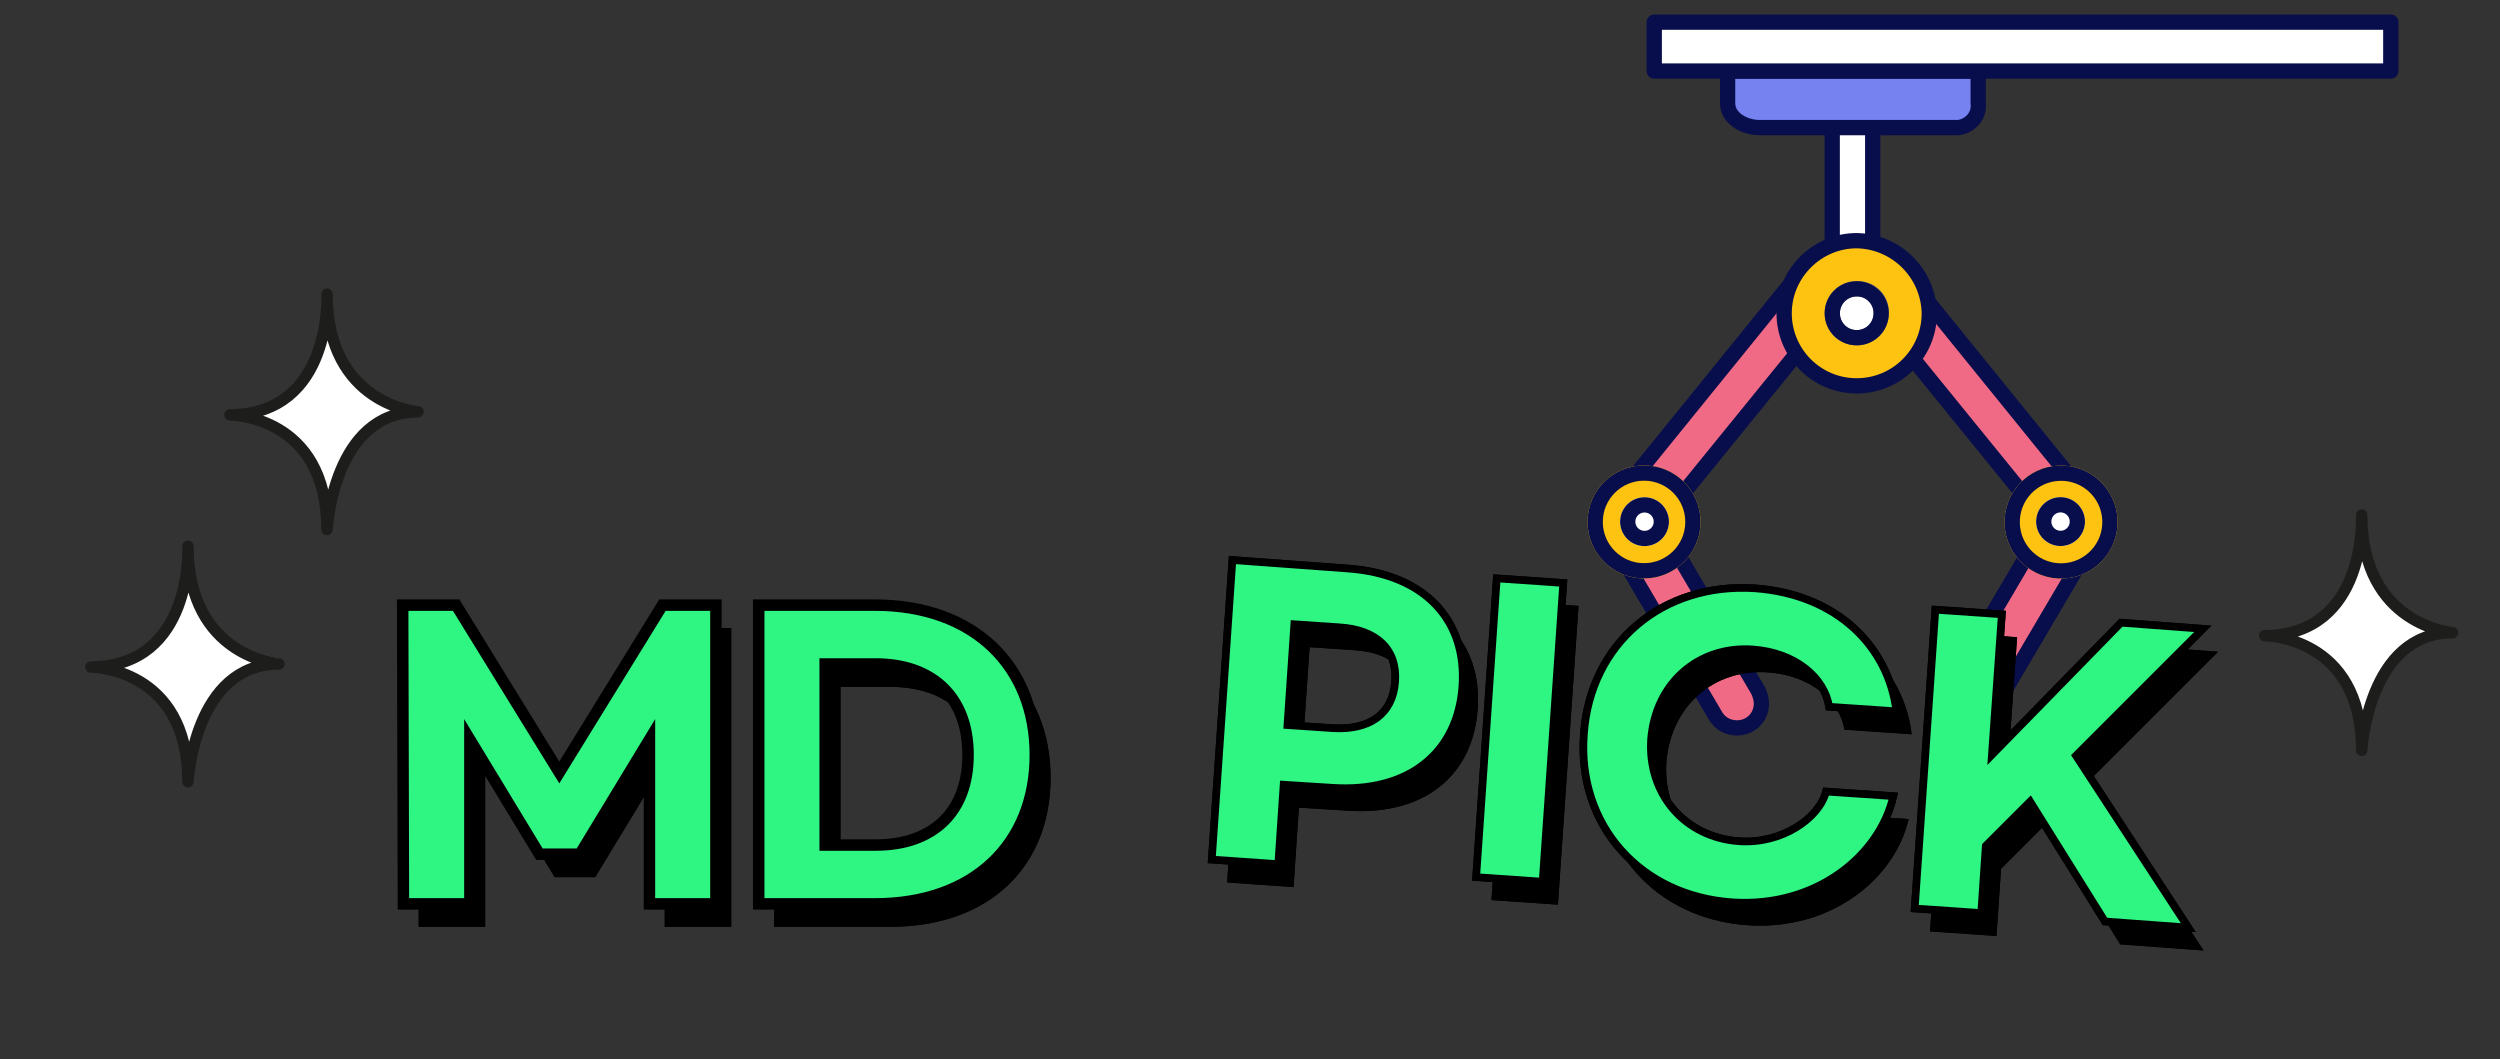 <?xml version="1.0" encoding="utf-8"?>
<!-- Generator: Adobe Illustrator 26.1.0, SVG Export Plug-In . SVG Version: 6.00 Build 0)  -->
<svg version="1.1" id="Layer_1" xmlns="http://www.w3.org/2000/svg" xmlns:xlink="http://www.w3.org/1999/xlink" x="0px" y="0px"
	 viewBox="0 0 327.2 138.6" style="enable-background:new 0 0 327.2 138.6;" xml:space="preserve">
<rect x="0" y="0" width="327.2" height="138.6" fill="#333333" stroke="none"/>
<style type="text/css">
	.st0{enable-background:new    ;}
	.st1{fill:#FFFFFF;fill-opacity:0;}
	.st2{fill:#2FF583;}
	.st3{fill:none;stroke:#000000;stroke-width:1.5;}
	.st4{fill:#F06A86;stroke:#080D4B;stroke-width:1.998;stroke-linecap:round;stroke-linejoin:round;stroke-miterlimit:3.997;}
	.st5{fill:#FEC211;}
	.st6{fill:none;stroke:#080D4B;stroke-width:1.998;stroke-miterlimit:3.997;}
	.st7{fill:#FFFFFF;}
	.st8{fill:none;stroke:#080D4B;stroke-width:2;stroke-linecap:round;stroke-linejoin:round;}
	.st9{fill:none;stroke:#080D4B;stroke-width:1.998;stroke-miterlimit:3.997;}
	.st10{fill:#FFFFFF;stroke:#707070;stroke-width:2;}
	.st11{fill:#7582F0;}
	.st12{fill:#2FF583;stroke:#000000;stroke-miterlimit:10;}
	.st13{fill:#FFFFFF;stroke:#1D1D1B;stroke-width:1.5;stroke-linecap:round;stroke-linejoin:round;stroke-miterlimit:10;}
</style>
<g class="st0">
	<path d="M54.7,82.2h7l13.5,21.9l13.5-21.9h7v39.1H87V99.8l-9.1,15h-5.3l-9.1-15v21.5h-8.7L54.7,82.2L54.7,82.2z"/>
	<path d="M101.3,82.2h15.2c13,0,21,8,21,19.6s-8,19.5-21,19.5h-15.2V82.2z M116.6,113.6c7.5,0,12.1-4.3,12.1-11.8
		s-4.6-11.9-12.1-11.9H110v23.7C110,113.6,116.6,113.6,116.6,113.6z"/>
</g>
<g class="st0">
	<path d="M54.7,82.2h7l13.5,21.9l13.5-21.9h7v39.1H87V99.8l-9.1,15h-5.3l-9.1-15v21.5h-8.7L54.7,82.2L54.7,82.2z"/>
	<path d="M101.3,82.2h15.2c13,0,21,8,21,19.6s-8,19.5-21,19.5h-15.2V82.2z M116.6,113.6c7.5,0,12.1-4.3,12.1-11.8
		s-4.6-11.9-12.1-11.9H110v23.7C110,113.6,116.6,113.6,116.6,113.6z"/>
</g>
<rect id="area" x="2.6" y="0" class="st1" width="320" height="134"/>
<g class="st0">
	<path class="st2" d="M52.7,79.2h7l13.5,21.9l13.5-21.9h7v39.1H85V96.8l-9.1,15h-5.3l-9.1-15v21.5h-8.7L52.7,79.2L52.7,79.2z"/>
	<path class="st2" d="M99.3,79.2h15.2c13,0,21,8,21,19.6s-8,19.5-21,19.5H99.3V79.2z M114.6,110.6c7.5,0,12.1-4.3,12.1-11.8
		s-4.6-11.9-12.1-11.9H108v23.7C108,110.6,114.6,110.6,114.6,110.6z"/>
</g>
<g class="st0">
	<path class="st3" d="M52.7,79.2h7l13.5,21.9l13.5-21.9h7v39.1H85V96.8l-9.1,15h-5.3l-9.1-15v21.5h-8.7L52.7,79.2L52.7,79.2z"/>
	<path class="st3" d="M99.3,79.2h15.2c13,0,21,8,21,19.6s-8,19.5-21,19.5H99.3V79.2z M114.6,110.6c7.5,0,12.1-4.3,12.1-11.8
		s-4.6-11.9-12.1-11.9H108v23.7C108,110.6,114.6,110.6,114.6,110.6z"/>
</g>
<g id="Image_885" transform="translate(26.471)">
</g>
<g id="Image_885-2" transform="translate(0 28.06)">
</g>
<g id="Image_885-3" transform="translate(299.655 21.706) scale(1.04 1.04)">
</g>
<g id="Group_110047" transform="matrix(0.999, -0.035, 0.035, 0.999, 90.402, 34.927)">
	<path id="패스_37119" class="st4" d="M165.2,66.2c-1.8,0-3.2-1.4-3.2-3.2c0-0.6,0.2-1.2,0.5-1.8l13.7-21.5l-21.1-27.9
		c-1-1.4-0.8-3.4,0.7-4.4c1.4-1,3.4-0.8,4.4,0.7c0,0,0,0,0,0.1l22.4,29.7c0.8,1.1,0.8,2.5,0.1,3.6l-14.9,23.4
		C167.3,65.6,166.3,66.2,165.2,66.2z"/>
	<g id="Ellipse_638" transform="translate(16.139 25.475)">
		<circle class="st5" cx="162" cy="14.2" r="7.4"/>
		<circle class="st6" cx="162" cy="14.2" r="6.4"/>
	</g>
	<g id="Ellipse_639" transform="translate(20.375 29.71)">
		<circle class="st7" cx="157.7" cy="9.9" r="3.2"/>
		<circle class="st6" cx="157.7" cy="9.9" r="2.2"/>
	</g>
</g>
<rect id="Rectangle_19645" x="240.4" y="9.8" class="st7" width="5.3" height="24.4"/>
<rect id="Rectangle_19646" x="239.8" y="9.3" class="st8" width="5.3" height="24.4"/>
<g id="Group_110130" transform="translate(19.008)">
	<g id="Group_110048" transform="matrix(-0.999, -0.035, 0.035, -0.999, 64.22, 94.322)">
		<path id="패스_37119-2" class="st4" d="M-144,4.1c-1.8,0-3.2,1.4-3.2,3.2c0,0.6,0.2,1.2,0.5,1.8l13.7,21.5l-21.1,27.9
			c-1,1.4-0.7,3.4,0.8,4.4c1.4,1,3.3,0.7,4.4-0.7l22.4-29.7c0.8-1.1,0.8-2.5,0.1-3.6l-14.9-23.4C-141.9,4.6-142.9,4.1-144,4.1z"/>
		<g id="Ellipse_638-2" transform="translate(16.14 19.132)">
			
				<ellipse transform="matrix(0.999 -3.501609e-02 3.501609e-02 0.999 -0.493 -5.147)" class="st5" cx="-147.2" cy="11.5" rx="7.4" ry="7.4"/>
			
				<ellipse transform="matrix(0.999 -3.501609e-02 3.501609e-02 0.999 -0.493 -5.147)" class="st9" cx="-147.2" cy="11.5" rx="6.4" ry="6.4"/>
		</g>
		<g id="Ellipse_639-2" transform="translate(20.375 23.367)">
			
				<ellipse transform="matrix(0.999 -3.501609e-02 3.501609e-02 0.999 -0.348 -5.301)" class="st7" cx="-151.5" cy="7.3" rx="3.2" ry="3.2"/>
			
				<ellipse transform="matrix(0.999 -3.501609e-02 3.501609e-02 0.999 -0.348 -5.301)" class="st9" cx="-151.5" cy="7.3" rx="2.2" ry="2.2"/>
		</g>
	</g>
	<path id="Path_36470" class="st5" d="M233,40.5c-0.1,5.2-4.3,9.4-9.5,9.5c-5.1,0-8.5-4.4-8.5-9.5s3.4-8.5,8.5-8.5
		S233,35.4,233,40.5"/>
	<path id="Path_36471" class="st8" d="M233.5,41c0,5.3-4.3,9.5-9.5,9.5c-5.3,0-9.5-4.3-9.5-9.5s4.3-9.5,9.5-9.5l0,0
		C229.2,31.6,233.4,35.8,233.5,41z"/>
	<path id="Path_36472" class="st10" d="M227.2,41c0,1.8-1.4,3.2-3.2,3.2s-3.2-1.4-3.2-3.2s1.4-3.2,3.2-3.2l0,0
		c1.7-0.1,3.1,1.2,3.2,2.8C227.2,40.8,227.2,40.9,227.2,41"/>
	<circle id="Ellipse_626" class="st8" cx="224" cy="41" r="3.2"/>
	<path id="Path_36473" class="st11" d="M236.2,17.2h-25.4c-2,0-3.2-2.2-3.2-4.2V9.8h32.8V13C240.2,15.2,238.4,17,236.2,17.2"/>
	<path id="Path_36474" class="st8" d="M236.7,16.7h-25.4c-2,0-4.2-1.2-4.2-3.2V9.3h32.8v4.2c0.2,1.6-1,3-2.6,3.2
		C237.1,16.7,236.9,16.7,236.7,16.7z"/>
	<rect id="Rectangle_19647" x="198.1" y="2.4" class="st7" width="95.3" height="7.4"/>
	<rect id="Rectangle_19648" x="197.5" y="2.9" class="st8" width="96.4" height="6.4"/>
</g>
<g class="st0">
	<path d="M163.3,76.3l15,1.1c10.2,0.7,15.7,6.8,15.1,15.4c-0.6,8.7-7,14-17.1,13.3l-6.3-0.4l-0.7,10.4l-8.7-0.6L163.3,76.3z
		 M176.4,98.3c4.8,0.3,7.9-1.8,8.2-6.1c0.3-4.3-2.5-6.8-7.3-7.1l-5.9-0.4l-0.9,13.2L176.4,98.3z"/>
	<path d="M206.6,79.3l-2.7,39.1l-8.7-0.6l2.7-39.1L206.6,79.3z"/>
	<path d="M209.3,99.1c0.8-11.9,10.3-19.9,22.4-19.1c10.8,0.8,17.5,7.7,18.5,16.1l-8.8-0.6c-0.6-3.8-4.4-7.1-10-7.5
		c-7.1-0.5-12.7,4.4-13.3,11.7c-0.5,7.2,4.4,12.9,11.5,13.4c5.6,0.4,10.5-3,11.4-6.5l8.8,0.6c-1.8,7.8-10.1,14.6-21,13.9
		C216.7,120.3,208.4,111,209.3,99.1z"/>
	<path d="M267.7,107.9l-5.8,5.8l-0.6,8.8l-8.7-0.6l2.7-39.1l8.7,0.6l-1.3,18.4l16.9-17.3l10.7,0.8l-16.6,16.6l14.7,22.5l-10.9-0.8
		L267.7,107.9z"/>
</g>
<g class="st0">
	<path d="M163.3,76.3l15,1.1c10.2,0.7,15.7,6.8,15.1,15.4c-0.6,8.7-7,14-17.1,13.3l-6.3-0.4l-0.7,10.4l-8.7-0.6L163.3,76.3z
		 M176.4,98.3c4.8,0.3,7.9-1.8,8.2-6.1c0.3-4.3-2.5-6.8-7.3-7.1l-5.9-0.4l-0.9,13.2L176.4,98.3z"/>
	<path d="M206.6,79.3l-2.7,39.1l-8.7-0.6l2.7-39.1L206.6,79.3z"/>
	<path d="M209.3,99.1c0.8-11.9,10.3-19.9,22.4-19.1c10.8,0.8,17.5,7.7,18.5,16.1l-8.8-0.6c-0.6-3.8-4.4-7.1-10-7.5
		c-7.1-0.5-12.7,4.4-13.3,11.7c-0.5,7.2,4.4,12.9,11.5,13.4c5.6,0.4,10.5-3,11.4-6.5l8.8,0.6c-1.8,7.8-10.1,14.6-21,13.9
		C216.7,120.3,208.4,111,209.3,99.1z"/>
	<path d="M267.7,107.9l-5.8,5.8l-0.6,8.8l-8.7-0.6l2.7-39.1l8.7,0.6l-1.3,18.4l16.9-17.3l10.7,0.8l-16.6,16.6l14.7,22.5l-10.9-0.8
		L267.7,107.9z"/>
</g>
<g class="st0">
	<path class="st12" d="M161.3,73.3l15,1.1c10.2,0.7,15.7,6.8,15.1,15.4c-0.6,8.7-7,14-17.1,13.3l-6.3-0.4l-0.7,10.4l-8.7-0.6
		L161.3,73.3z M174.4,95.3c4.8,0.3,7.9-1.8,8.2-6.1c0.3-4.3-2.5-6.8-7.3-7.1l-5.9-0.4l-0.9,13.2L174.4,95.3z"/>
	<path class="st12" d="M204.6,76.3l-2.7,39.1l-8.7-0.6l2.7-39.1L204.6,76.3z"/>
	<path class="st12" d="M207.3,96.1c0.8-11.9,10.3-19.9,22.4-19.1c10.8,0.8,17.5,7.7,18.5,16.1l-8.8-0.6c-0.6-3.8-4.4-7.1-10-7.5
		c-7.1-0.5-12.7,4.4-13.3,11.7c-0.5,7.2,4.4,12.9,11.5,13.4c5.6,0.4,10.5-3,11.4-6.5l8.8,0.6c-1.8,7.8-10.1,14.6-21,13.9
		C214.7,117.3,206.4,108,207.3,96.1z"/>
	<path class="st12" d="M265.7,104.9l-5.8,5.8l-0.6,8.8l-8.7-0.6l2.7-39.1l8.7,0.6l-1.3,18.4l16.9-17.3l10.7,0.8l-16.6,16.6
		l14.7,22.5l-10.9-0.8L265.7,104.9z"/>
</g>
<g class="st0">
	<path class="st12" d="M161.3,73.3l15,1.1c10.2,0.7,15.7,6.8,15.1,15.4c-0.6,8.7-7,14-17.1,13.3l-6.3-0.4l-0.7,10.4l-8.7-0.6
		L161.3,73.3z M174.4,95.3c4.8,0.3,7.9-1.8,8.2-6.1c0.3-4.3-2.5-6.8-7.3-7.1l-5.9-0.4l-0.9,13.2L174.4,95.3z"/>
	<path class="st12" d="M204.6,76.3l-2.7,39.1l-8.7-0.6l2.7-39.1L204.6,76.3z"/>
	<path class="st12" d="M207.3,96.1c0.8-11.9,10.3-19.9,22.4-19.1c10.8,0.8,17.5,7.7,18.5,16.1l-8.8-0.6c-0.6-3.8-4.4-7.1-10-7.5
		c-7.1-0.5-12.7,4.4-13.3,11.7c-0.5,7.2,4.4,12.9,11.5,13.4c5.6,0.4,10.5-3,11.4-6.5l8.8,0.6c-1.8,7.8-10.1,14.6-21,13.9
		C214.7,117.3,206.4,108,207.3,96.1z"/>
	<path class="st12" d="M265.7,104.9l-5.8,5.8l-0.6,8.8l-8.7-0.6l2.7-39.1l8.7,0.6l-1.3,18.4l16.9-17.3l10.7,0.8l-16.6,16.6
		l14.7,22.5l-10.9-0.8L265.7,104.9z"/>
</g>
<path class="st13" d="M42.8,38.5c0,0,0.8,15.7-12.7,15.8c0,0,12.7,0,12.7,15c0,0,0.8-15.4,11.9-15.4C54.7,53.9,42.8,53,42.8,38.5z"
	/>
<path class="st13" d="M24.6,71.5c0,0,0.8,15.7-12.7,15.8c0,0,12.7,0,12.7,15c0,0,0.8-15.4,11.9-15.4C36.5,86.9,24.6,86,24.6,71.5z"
	/>
<path class="st13" d="M309.1,67.4c0,0,0.8,15.7-12.7,15.8c0,0,12.7,0,12.7,15c0,0,0.8-15.4,11.9-15.4
	C321,82.8,309.1,81.9,309.1,67.4z"/>
</svg>
